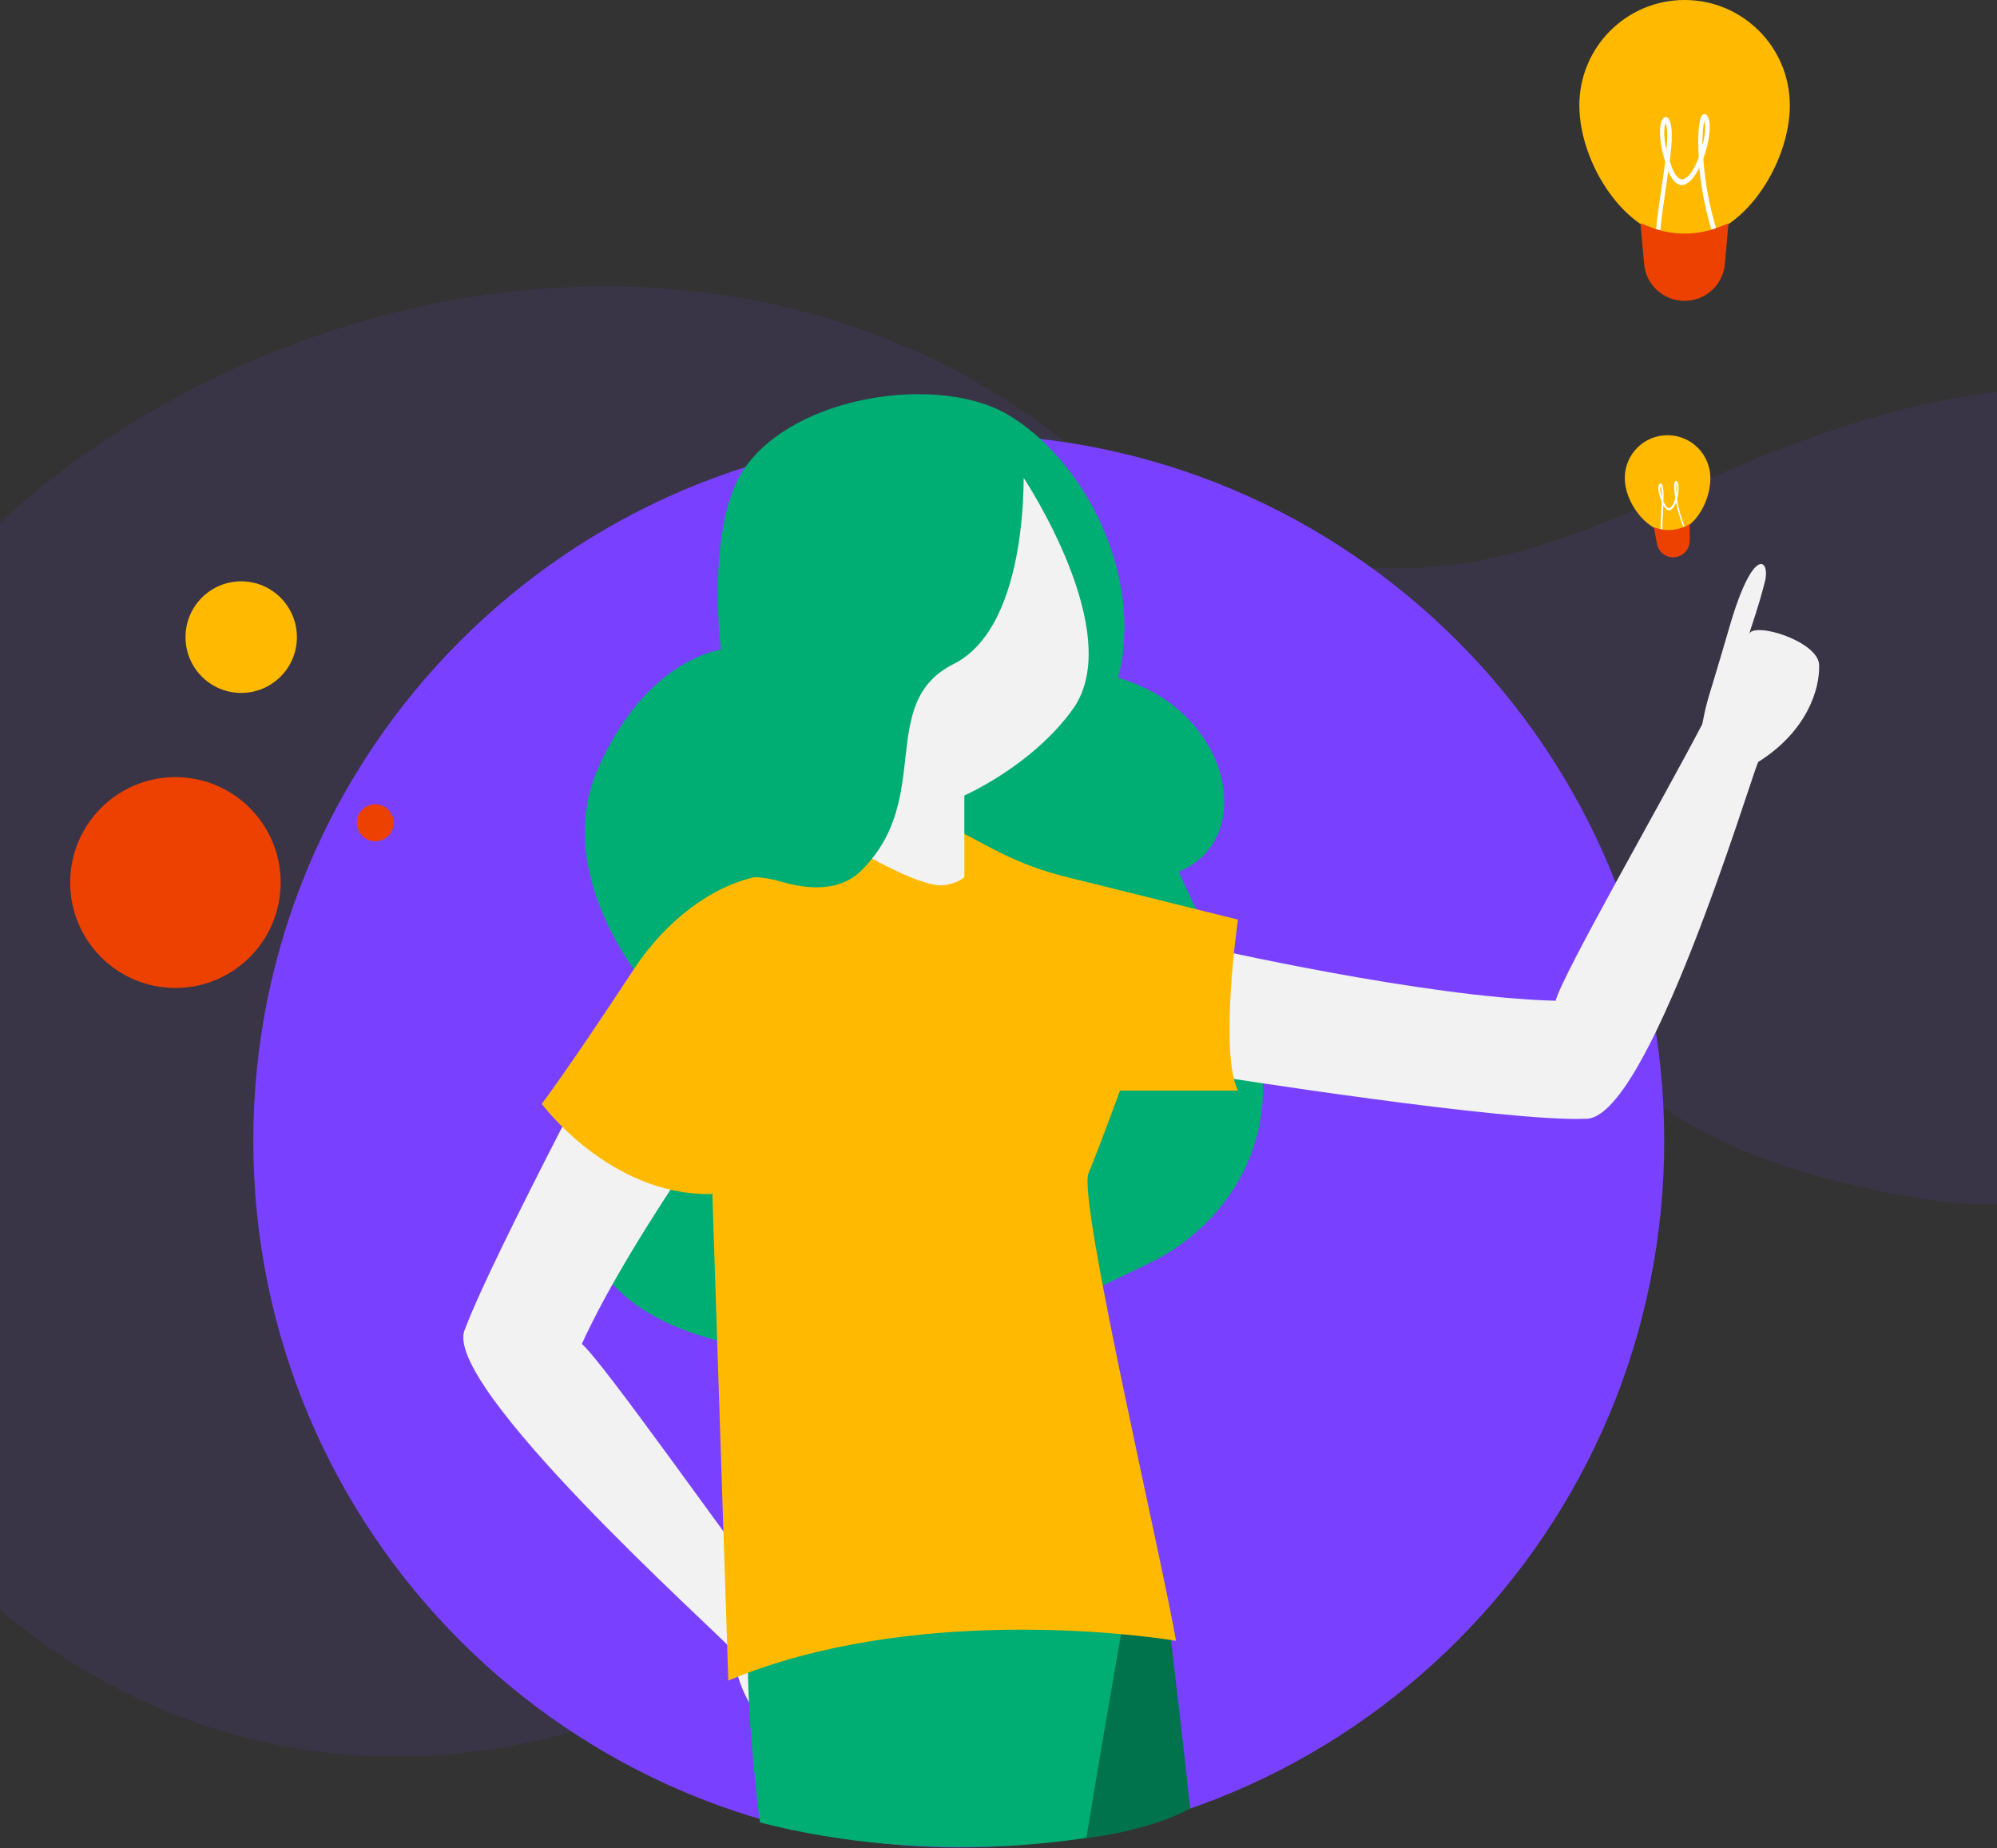 <svg width="375" height="347" viewBox="0 0 375 347" fill="none" xmlns="http://www.w3.org/2000/svg">
<rect x="0" y="0" width="375" height="347" fill="#333333" stroke="none"/>
<g opacity="0.1">
<path d="M-42.839 172.343C-64.335 288.878 52.481 381.507 161.436 297.103C352.043 149.467 257.686 207.686 360.032 224.907C462.378 242.129 471.553 70.235 389.388 72.452C307.223 74.669 281.973 143.17 196.118 80.067C110.263 16.965 -24.904 75.248 -42.839 172.343Z" fill="#7941FF" style="mix-blend-mode:multiply"/>
</g>
<path d="M180.038 346.851C253.2 346.851 312.51 287.455 312.51 214.187C312.51 140.919 253.2 81.524 180.038 81.524C106.876 81.524 47.566 140.919 47.566 214.187C47.566 287.455 106.876 346.851 180.038 346.851Z" fill="#7941FF"/>
<path d="M32.942 185.484C43.857 185.484 52.705 176.623 52.705 165.693C52.705 154.762 43.857 145.901 32.942 145.901C22.027 145.901 13.178 154.762 13.178 165.693C13.178 176.623 22.027 185.484 32.942 185.484Z" fill="#EC4100"/>
<path d="M45.294 130.093C51.07 130.093 55.753 125.403 55.753 119.619C55.753 113.834 51.07 109.144 45.294 109.144C39.517 109.144 34.835 113.834 34.835 119.619C34.835 125.403 39.517 130.093 45.294 130.093Z" fill="#FFBA00"/>
<path d="M70.465 157.94C72.378 157.94 73.93 156.386 73.93 154.47C73.93 152.554 72.378 151 70.465 151C68.551 151 67 152.554 67 154.47C67 156.386 68.551 157.94 70.465 157.94Z" fill="#EC4100"/>
<path d="M336.097 19.792C336.097 30.716 327.242 44.821 316.334 44.821C305.426 44.821 296.571 30.716 296.571 19.792C296.571 8.868 305.393 0 316.334 0C327.274 0 336.097 8.868 336.097 19.792Z" fill="#FFBA00"/>
<path d="M316.825 53.785C314.843 53.785 312.987 52.371 311.35 49.576C310.186 47.584 311.067 41.576 312.011 35.214C312.263 33.543 312.483 31.905 312.703 30.427C311.319 26.025 311.634 23.166 312.231 22.33C312.452 22.009 312.766 21.913 313.05 22.041C313.616 22.33 313.931 23.551 313.931 25.511C313.931 26.796 313.773 28.435 313.553 30.266C313.647 30.587 313.773 30.909 313.899 31.262C315.032 34.347 316.165 33.672 316.542 33.415C317.455 32.869 318.336 31.326 318.997 29.559C318.745 25.575 319.028 22.716 319.469 21.88C319.689 21.431 319.972 21.398 320.098 21.398C320.538 21.431 320.759 22.041 320.822 22.234C321.388 23.776 320.885 27.021 319.846 29.784C320.161 34.443 321.231 40.837 323.874 47.552L324 47.841L323.842 48.098C323.717 48.323 320.79 53.624 316.92 53.689C316.888 53.785 316.857 53.785 316.825 53.785ZM313.27 32.13C313.112 33.19 312.955 34.282 312.798 35.407C311.98 40.998 311.036 47.295 311.98 48.901C313.49 51.44 315.126 52.725 316.857 52.693C319.846 52.628 322.332 48.837 322.961 47.809C320.664 41.897 319.532 36.114 319.091 31.487C318.43 32.837 317.644 33.929 316.825 34.411C316.07 34.925 314.56 35.246 313.27 32.13ZM312.766 23.133C312.546 23.551 312.263 25.254 312.924 28.178C313.018 27.182 313.081 26.282 313.081 25.543C313.081 24.033 312.861 23.358 312.766 23.133ZM320.035 22.748C319.846 23.39 319.657 24.997 319.689 27.31C320.192 25.447 320.381 23.648 320.035 22.748Z" fill="white"/>
<path d="M316.334 56.484C312.356 56.484 309.051 53.464 308.731 49.512L308.057 41.929L310.078 42.7C314.217 44.275 318.773 44.242 322.879 42.604L324.58 41.929L323.906 49.512C323.585 53.464 320.28 56.484 316.334 56.484Z" fill="#EC4100"/>
<path d="M321.146 89.031C321.531 93.465 318.483 99.505 314.056 99.891C309.628 100.277 305.522 94.911 305.137 90.477C304.752 86.043 307.992 82.123 312.42 81.738C316.847 81.352 320.729 84.597 321.146 89.031Z" fill="#FFBA00"/>
<path d="M314.601 103.489C313.767 103.554 312.965 103.072 312.195 101.979C311.65 101.208 311.778 98.734 311.939 96.132C311.971 95.457 312.003 94.782 312.035 94.172C311.297 92.437 311.329 91.28 311.554 90.927C311.65 90.798 311.746 90.734 311.874 90.766C312.131 90.862 312.291 91.344 312.356 92.148C312.388 92.662 312.388 93.337 312.356 94.108C312.42 94.236 312.484 94.365 312.548 94.493C313.126 95.714 313.575 95.393 313.703 95.264C314.056 95.007 314.377 94.365 314.569 93.626C314.313 92.019 314.345 90.862 314.473 90.509C314.537 90.316 314.666 90.284 314.73 90.284C314.922 90.284 315.019 90.509 315.051 90.606C315.339 91.216 315.243 92.533 314.922 93.722C315.211 95.586 315.885 98.156 317.232 100.758L317.296 100.887L317.232 101.016C317.2 101.112 316.173 103.361 314.569 103.554C314.634 103.489 314.634 103.489 314.601 103.489ZM312.356 94.847C312.324 95.264 312.291 95.746 312.291 96.196C312.163 98.477 312.003 101.08 312.452 101.69C313.158 102.654 313.896 103.136 314.601 103.04C315.821 102.911 316.719 101.273 316.943 100.823C315.788 98.509 315.115 96.196 314.73 94.332C314.505 94.911 314.216 95.361 313.896 95.618C313.607 95.875 312.997 96.067 312.356 94.847ZM311.81 91.216C311.714 91.409 311.682 92.116 312.067 93.24C312.067 92.823 312.067 92.469 312.035 92.18C311.971 91.569 311.874 91.312 311.81 91.216ZM314.826 90.798C314.762 91.055 314.762 91.73 314.858 92.662C314.986 91.891 314.986 91.152 314.826 90.798Z" fill="white"/>
<path d="M314.473 104.614C312.869 104.775 311.425 103.65 311.136 102.076L310.591 99.024L311.425 99.249C313.158 99.73 315.018 99.538 316.623 98.734L317.296 98.381V101.465C317.296 103.136 316.077 104.486 314.473 104.614Z" fill="#EC4100"/>
<path d="M135.37 121.976C135.37 121.976 132.47 98.622 139.777 87.963C149.316 74.095 176.372 70.217 189.286 77.862C203.566 86.317 214.946 108.136 209.954 127.25C231.18 133.36 236.256 157.496 221.334 163.69L234.108 191.063C242.058 208.083 233.941 228.424 215.7 237.214L183.038 252.951C183.038 252.951 122.763 262.438 110.825 234.507C98.888 206.577 122.261 186.208 122.261 186.208C122.261 186.208 103.183 165.002 112.276 144.326C121.397 123.65 135.37 121.976 135.37 121.976Z" fill="#00AD73"/>
<path d="M228.056 202.001C228.056 202.001 282.836 210.678 297.674 210.037C309.305 210.678 328.467 146.977 330.141 143.07C339.429 137.239 341.744 129.259 341.604 124.85C341.465 120.442 329.611 116.73 328.467 118.963C330.42 113.131 330.866 111.289 331.396 109.28C332.512 105.123 329.332 101.97 324.786 117.623C320.295 133.053 320.741 130.514 319.653 135.955C312.318 150.046 293.407 182.915 292.124 187.882C267.607 187.296 226.076 177.753 226.076 177.753L228.056 202.001Z" fill="#F2F2F2"/>
<path d="M118.356 187.128C118.356 187.128 92.389 235.874 87.34 249.491C82.32 259.619 134.478 306.272 137.406 309.649C139.219 320.726 144.017 324.549 148.089 326.53C152.161 328.483 160.055 319.638 158.465 317.573C163.067 322.093 164.573 323.349 166.191 324.8C169.566 327.757 173.666 326.418 161.087 314.922C148.675 303.566 150.85 305.184 146.276 301.613C136.179 288.359 113.308 255.825 109.263 252.309C119.109 230.628 143.654 197.899 143.654 197.899L118.356 187.128Z" fill="#F2F2F2"/>
<path d="M187 346L192.995 283.671L218.795 299.129C218.795 299.129 220.822 314.974 223.5 339.5C223.5 339.5 212.521 346.474 187 346Z" fill="#00724C"/>
<path d="M204 345C208.128 320.055 211.292 302.366 211.292 302.366C211.292 302.366 140.698 292.544 140.447 311.853C140.363 317.768 141.06 329.153 142.706 342.155C175 350.5 204 345 204 345Z" fill="#00AD73"/>
<path d="M204.404 220.249C202.312 225.104 218.182 292.516 220.832 308.058C220.832 308.058 220.497 308.002 219.856 307.891C212.967 306.858 170.822 301.306 136.765 315.508L133.642 220.277L133.502 216.733C133.502 216.733 133.502 213.134 133.837 207.637V207.581C134.618 196.253 136.961 177.139 144.241 164.862C148.006 158.5 152.999 153.952 159.832 153.283C181.002 151.19 180.891 159.868 200.555 164.723L232.463 172.647C232.463 172.647 228.893 197.397 232.463 204.763H210.317C210.317 204.735 206.468 215.338 204.404 220.249Z" fill="#FFBA00"/>
<path d="M192.243 89.749C192.243 89.749 211.656 118.879 201.475 133.109C193.861 143.768 181.086 149.348 181.086 149.348V164.695C181.086 164.695 179.552 166.062 176.874 166.202C172.216 166.453 159.832 158.975 159.832 158.975V98.538L192.243 89.749Z" fill="#F2F2F2"/>
<path d="M133.585 224.183C133.585 224.183 162.872 190.226 158.214 173.875C153.556 157.524 131.41 163.132 119.026 181.967C106.642 200.801 101.733 207.246 101.733 207.246C101.733 207.246 114.479 224.49 133.585 224.183Z" fill="#FFBA00"/>
<path d="M192.187 86.986C192.187 86.986 193.693 117.316 179.077 124.655C164.462 131.993 175.507 150.074 161.589 163.579C157.461 167.569 151.325 166.899 146.611 165.504C139.861 163.495 132.135 164.946 127.421 169.829C126.975 170.303 126.557 170.805 126.222 171.308C108.148 159.365 153.947 92.985 153.947 92.985L192.187 86.986Z" fill="#00AD73"/>
</svg>
